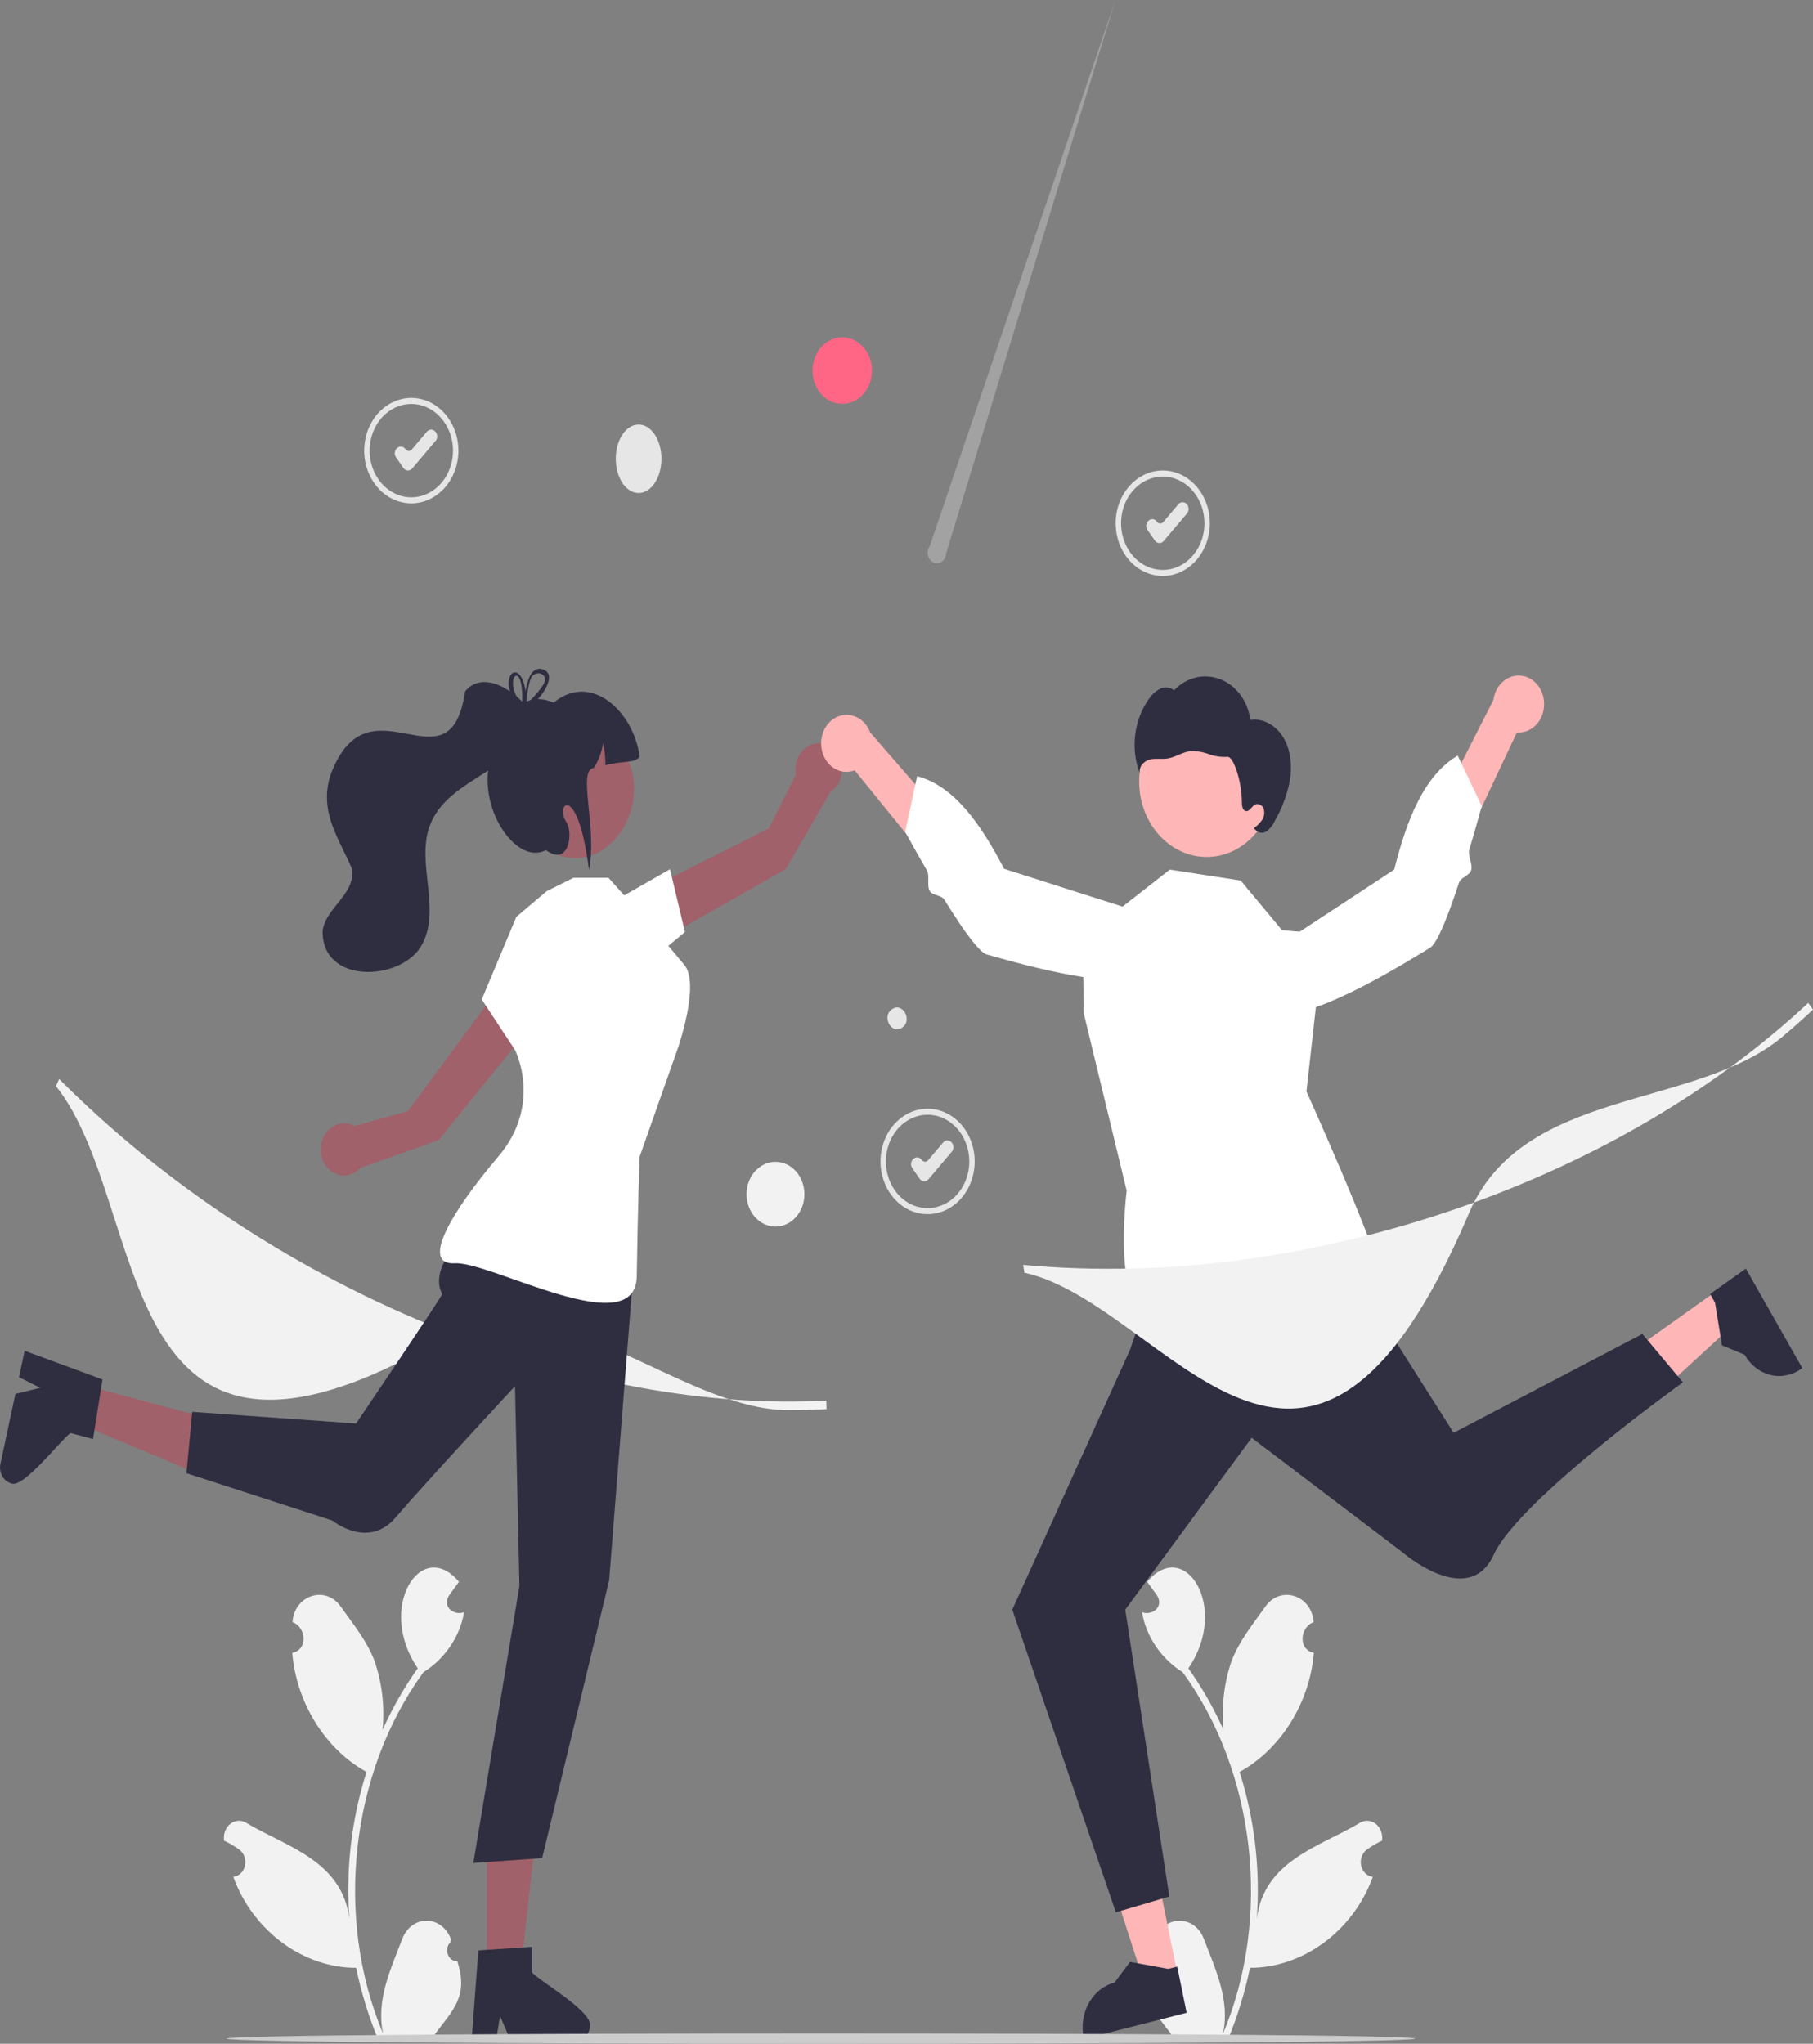 <svg width="181" height="204" viewBox="0 0 181 204" fill="none" xmlns="http://www.w3.org/2000/svg">
<rect x="0" y="0" width="181" height="204" fill="#808080" stroke="none"/>
<g clip-path="url(#clip0_101_4715)">
<path d="M45.658 195.761C45.459 195.771 45.261 195.712 45.092 195.593C44.923 195.473 44.791 195.298 44.714 195.092C44.637 194.885 44.618 194.658 44.661 194.439C44.703 194.22 44.805 194.022 44.952 193.87C44.976 193.761 44.994 193.682 45.019 193.573C44.828 193.03 44.496 192.563 44.066 192.232C43.636 191.901 43.127 191.721 42.606 191.716C42.084 191.71 41.573 191.879 41.137 192.201C40.702 192.523 40.362 192.982 40.162 193.521C39.006 196.548 37.511 199.68 38.255 203.014C33.341 191.364 35.012 176.874 42.273 166.911C44.28 165.675 45.907 163.477 46.33 160.925C45.337 161.302 44.099 160.398 44.845 159.228C45.169 158.78 45.496 158.336 45.82 157.889C42.047 153.393 37.551 160.459 41.704 166.526C40.345 168.432 39.169 170.491 38.193 172.671C38.418 170.357 38.149 168.016 37.408 165.84C36.657 163.813 35.249 162.106 34.009 160.353C32.502 158.218 29.399 159.203 29.196 161.913C30.587 162.424 30.768 164.673 29.177 164.98C29.594 170.021 32.538 174.654 36.592 176.865C35.095 181.565 34.51 186.569 34.877 191.541C34.161 185.73 28.585 184.319 24.687 182.009C24.439 181.831 24.15 181.738 23.856 181.741C23.561 181.743 23.273 181.842 23.028 182.024C22.782 182.207 22.59 182.465 22.473 182.768C22.357 183.071 22.322 183.405 22.372 183.73C22.91 183.975 23.425 184.278 23.909 184.637C24.136 184.808 24.31 185.053 24.408 185.339C24.505 185.624 24.521 185.937 24.454 186.233C24.387 186.53 24.239 186.796 24.031 186.994C23.823 187.193 23.566 187.315 23.293 187.344C25.258 192.784 30.337 196.436 35.554 196.416C36.056 198.853 36.782 201.226 37.722 203.495H45.464C45.492 203.399 45.517 203.299 45.542 203.203C44.825 203.253 44.106 203.205 43.4 203.06C45.296 200.549 46.762 199.267 45.659 195.761L45.658 195.761Z" fill="#F2F2F2"/>
<path d="M114.686 195.761C114.886 195.771 115.084 195.712 115.253 195.593C115.422 195.473 115.554 195.298 115.631 195.092C115.708 194.885 115.727 194.658 115.684 194.439C115.642 194.22 115.54 194.022 115.393 193.87C115.369 193.761 115.351 193.682 115.326 193.573C115.517 193.03 115.849 192.563 116.279 192.232C116.709 191.901 117.217 191.721 117.739 191.716C118.261 191.71 118.772 191.879 119.208 192.201C119.643 192.523 119.983 192.982 120.183 193.521C121.339 196.548 122.834 199.68 122.09 203.014C127.004 191.364 125.333 176.874 118.072 166.911C116.065 165.675 114.438 163.477 114.015 160.925C115.008 161.302 116.246 160.398 115.5 159.228C115.176 158.78 114.849 158.336 114.525 157.889C118.298 153.393 122.794 160.459 118.641 166.526C120 168.432 121.176 170.491 122.152 172.671C121.927 170.357 122.196 168.016 122.937 165.84C123.688 163.813 125.096 162.106 126.336 160.353C127.843 158.218 130.946 159.203 131.149 161.913C129.758 162.424 129.577 164.673 131.168 164.98C130.751 170.021 127.807 174.654 123.753 176.865C125.25 181.565 125.835 186.569 125.468 191.541C126.184 185.73 131.76 184.319 135.658 182.009C135.906 181.831 136.195 181.738 136.489 181.741C136.784 181.743 137.072 181.842 137.317 182.024C137.563 182.207 137.755 182.465 137.872 182.768C137.988 183.071 138.023 183.405 137.973 183.73C137.435 183.975 136.92 184.278 136.436 184.637C136.209 184.808 136.035 185.053 135.937 185.339C135.84 185.624 135.824 185.937 135.891 186.233C135.958 186.53 136.106 186.796 136.314 186.994C136.522 187.193 136.779 187.315 137.052 187.344C135.087 192.784 130.008 196.436 124.791 196.416C124.289 198.853 123.563 201.226 122.623 203.495H114.881C114.853 203.399 114.828 203.299 114.803 203.203C115.519 203.253 116.239 203.205 116.945 203.06C115.049 200.549 113.583 199.267 114.686 195.761L114.686 195.761Z" fill="#F2F2F2"/>
<path d="M117.558 197.047L114.223 197.896L109.71 183.911L114.631 182.658L117.558 197.047Z" fill="#FFB6B6"/>
<path d="M118.467 200.909L108.213 203.519L108.183 203.374C107.942 202.19 108.132 200.947 108.71 199.919C109.288 198.891 110.207 198.162 111.266 197.893L111.266 197.893L112.816 195.826L116.634 196.526L117.529 196.299L118.467 200.909Z" fill="#2F2E41"/>
<path d="M171.348 128.879L173.181 132.108L162.919 141.556L160.213 136.79L171.348 128.879Z" fill="#FFB6B6"/>
<path d="M174.295 126.625L179.933 136.556L179.82 136.636C178.904 137.287 177.794 137.504 176.735 137.24C175.675 136.975 174.753 136.251 174.171 135.226L174.171 135.225L171.911 134.285L171.22 130.027L170.728 129.16L174.295 126.625Z" fill="#2F2E41"/>
<path d="M65.057 94.349L64.233 89.009L76.754 82.683L79.458 77.327C79.371 76.857 79.401 76.37 79.546 75.918C79.691 75.466 79.945 75.068 80.28 74.767C80.614 74.467 81.016 74.275 81.442 74.214C81.868 74.153 82.3 74.225 82.691 74.422C83.083 74.619 83.418 74.933 83.66 75.329C83.902 75.726 84.041 76.189 84.062 76.669C84.083 77.148 83.986 77.625 83.78 78.046C83.574 78.468 83.268 78.817 82.896 79.056L78.448 86.749L65.057 94.349Z" fill="#A0616A"/>
<path d="M61.251 89.984L66.889 86.762L68.382 93.032L64.466 96.28L61.251 89.984Z" fill="white"/>
<path d="M48.599 196.562L52.008 196.561L53.63 181.85L48.598 181.85L48.599 196.562Z" fill="#A0616A"/>
<path d="M53.142 196.904V194.318L52.246 194.38L48.598 194.621L47.753 194.679L47.108 203.339L47.073 203.804H49.494L49.572 203.343L49.923 201.247L50.831 203.343L51.03 203.804H57.448C57.83 203.801 58.196 203.63 58.465 203.327C58.735 203.025 58.887 202.616 58.889 202.188C59.16 200.773 53.823 197.713 53.142 196.904Z" fill="#2F2E41"/>
<path d="M8.129 138.176L7.334 141.885L19.744 147.08L20.916 141.605L8.129 138.176Z" fill="#A0616A"/>
<path d="M7.041 143.04L9.289 143.643L9.444 142.653L10.085 138.628L10.231 137.695L2.854 134.974L2.459 134.828L1.894 137.462L2.277 137.654L4.017 138.525L1.983 139.024L1.536 139.133L0.04 146.115C-0.047 146.531 0.017 146.969 0.217 147.333C0.417 147.697 0.737 147.958 1.108 148.059C2.275 148.684 6.179 143.591 7.041 143.04Z" fill="#2F2E41"/>
<path d="M53.87 101.348L49.482 99.053L40.731 110.901L35.4 112.409C35.018 112.191 34.589 112.095 34.162 112.133C33.734 112.17 33.324 112.339 32.976 112.621C32.629 112.903 32.358 113.287 32.194 113.73C32.029 114.174 31.977 114.659 32.044 115.134C32.111 115.608 32.293 116.052 32.571 116.418C32.849 116.783 33.212 117.055 33.62 117.204C34.028 117.353 34.465 117.374 34.882 117.262C35.3 117.151 35.682 116.913 35.986 116.574L43.791 113.799L53.87 101.348Z" fill="#A0616A"/>
<path d="M116.084 57.488C115.154 57.488 114.244 57.179 113.471 56.601C112.698 56.023 112.095 55.201 111.739 54.24C111.383 53.279 111.29 52.221 111.471 51.2C111.653 50.179 112.101 49.242 112.758 48.506C113.416 47.77 114.254 47.269 115.166 47.066C116.079 46.863 117.024 46.967 117.884 47.365C118.743 47.764 119.478 48.438 119.994 49.303C120.511 50.169 120.787 51.186 120.787 52.226C120.786 53.621 120.29 54.959 119.408 55.945C118.526 56.932 117.331 57.486 116.084 57.488ZM116.084 47.569C115.261 47.569 114.456 47.842 113.771 48.354C113.086 48.865 112.553 49.593 112.238 50.444C111.922 51.295 111.84 52.232 112.001 53.135C112.161 54.039 112.558 54.869 113.14 55.52C113.722 56.171 114.464 56.615 115.272 56.795C116.079 56.974 116.916 56.882 117.677 56.53C118.438 56.177 119.088 55.58 119.546 54.814C120.003 54.048 120.247 53.148 120.247 52.226C120.246 50.992 119.807 49.808 119.027 48.934C118.246 48.061 117.188 47.57 116.084 47.569Z" fill="#E6E6E6"/>
<path d="M115.752 54.207C115.742 54.207 115.733 54.207 115.724 54.207C115.64 54.202 115.558 54.177 115.484 54.134C115.41 54.091 115.345 54.031 115.294 53.957L114.553 52.891C114.506 52.824 114.472 52.747 114.451 52.665C114.431 52.583 114.426 52.497 114.435 52.412C114.445 52.328 114.469 52.246 114.506 52.172C114.544 52.098 114.594 52.033 114.655 51.98L114.681 51.957C114.741 51.905 114.81 51.866 114.884 51.844C114.957 51.821 115.034 51.815 115.109 51.825C115.185 51.836 115.258 51.863 115.324 51.905C115.391 51.947 115.449 52.004 115.495 52.071C115.533 52.125 115.58 52.169 115.634 52.2C115.688 52.232 115.748 52.25 115.809 52.253C115.869 52.256 115.93 52.245 115.987 52.219C116.043 52.194 116.094 52.155 116.136 52.106L117.64 50.329C117.746 50.205 117.892 50.132 118.046 50.127C118.2 50.123 118.349 50.186 118.46 50.304L118.485 50.331C118.54 50.389 118.585 50.459 118.616 50.537C118.647 50.615 118.664 50.699 118.666 50.784C118.668 50.87 118.655 50.954 118.628 51.034C118.601 51.114 118.56 51.186 118.507 51.248L116.173 54.005C116.119 54.069 116.053 54.12 115.981 54.155C115.909 54.19 115.831 54.207 115.752 54.207Z" fill="#E6E6E6"/>
<path d="M92.605 121.191C91.675 121.191 90.766 120.883 89.993 120.304C89.219 119.726 88.616 118.904 88.26 117.943C87.904 116.982 87.811 115.924 87.993 114.903C88.174 113.882 88.622 112.945 89.28 112.209C89.938 111.473 90.776 110.972 91.688 110.769C92.6 110.566 93.546 110.67 94.405 111.068C95.265 111.467 95.999 112.141 96.516 113.006C97.033 113.872 97.308 114.889 97.308 115.93C97.307 117.325 96.811 118.662 95.93 119.648C95.048 120.635 93.852 121.19 92.605 121.191ZM92.605 111.272C91.782 111.272 90.977 111.545 90.292 112.057C89.608 112.569 89.074 113.296 88.759 114.147C88.444 114.998 88.361 115.935 88.522 116.838C88.683 117.742 89.079 118.572 89.662 119.223C90.244 119.874 90.986 120.318 91.793 120.498C92.601 120.678 93.438 120.585 94.199 120.233C94.959 119.88 95.61 119.283 96.067 118.517C96.525 117.751 96.769 116.851 96.769 115.93C96.767 114.695 96.329 113.511 95.548 112.638C94.767 111.764 93.709 111.273 92.605 111.272Z" fill="#E6E6E6"/>
<path d="M92.273 117.911C92.264 117.911 92.254 117.91 92.245 117.91C92.162 117.905 92.08 117.881 92.006 117.837C91.931 117.794 91.867 117.734 91.815 117.66L91.074 116.594C91.028 116.527 90.993 116.45 90.973 116.368C90.953 116.286 90.947 116.2 90.957 116.115C90.966 116.031 90.99 115.949 91.028 115.875C91.066 115.801 91.116 115.736 91.176 115.684L91.203 115.66C91.263 115.608 91.332 115.569 91.405 115.547C91.479 115.524 91.555 115.518 91.631 115.529C91.707 115.539 91.779 115.566 91.846 115.608C91.912 115.651 91.97 115.707 92.017 115.774C92.054 115.828 92.102 115.872 92.156 115.903C92.21 115.935 92.269 115.953 92.33 115.956C92.391 115.959 92.452 115.948 92.508 115.923C92.565 115.897 92.616 115.859 92.658 115.809L94.162 114.032C94.268 113.908 94.413 113.835 94.567 113.83C94.721 113.826 94.87 113.889 94.982 114.008L95.007 114.034C95.062 114.092 95.106 114.163 95.137 114.24C95.168 114.318 95.186 114.402 95.188 114.487C95.19 114.573 95.177 114.657 95.149 114.737C95.122 114.817 95.081 114.889 95.029 114.951L92.694 117.708C92.64 117.772 92.575 117.823 92.502 117.858C92.43 117.893 92.352 117.911 92.273 117.911Z" fill="#E6E6E6"/>
<path d="M41.062 50.242C40.131 50.242 39.222 49.933 38.449 49.355C37.675 48.777 37.072 47.955 36.716 46.994C36.36 46.032 36.267 44.974 36.449 43.954C36.63 42.933 37.078 41.996 37.736 41.26C38.394 40.524 39.232 40.023 40.144 39.82C41.056 39.617 42.002 39.721 42.861 40.119C43.721 40.517 44.455 41.192 44.972 42.057C45.489 42.922 45.765 43.94 45.765 44.98C45.763 46.375 45.267 47.713 44.386 48.699C43.504 49.685 42.308 50.24 41.062 50.242ZM41.062 40.323C40.238 40.323 39.433 40.596 38.748 41.108C38.064 41.619 37.53 42.347 37.215 43.198C36.9 44.049 36.818 44.986 36.978 45.889C37.139 46.792 37.535 47.623 38.118 48.274C38.7 48.925 39.442 49.369 40.249 49.549C41.057 49.728 41.894 49.636 42.655 49.284C43.416 48.931 44.066 48.334 44.523 47.568C44.981 46.802 45.225 45.902 45.225 44.98C45.224 43.745 44.785 42.562 44.004 41.688C43.224 40.815 42.165 40.324 41.062 40.323Z" fill="#E6E6E6"/>
<path d="M40.73 46.963C40.721 46.963 40.712 46.963 40.702 46.962C40.619 46.958 40.537 46.933 40.463 46.89C40.389 46.847 40.324 46.786 40.272 46.713L39.532 45.647C39.485 45.58 39.45 45.503 39.43 45.421C39.41 45.339 39.404 45.253 39.414 45.168C39.423 45.084 39.447 45.002 39.485 44.928C39.523 44.854 39.573 44.789 39.633 44.736L39.66 44.713C39.72 44.661 39.789 44.622 39.862 44.599C39.936 44.577 40.012 44.571 40.088 44.581C40.164 44.592 40.237 44.619 40.303 44.661C40.369 44.703 40.427 44.76 40.474 44.827C40.511 44.881 40.559 44.925 40.613 44.956C40.667 44.988 40.726 45.005 40.787 45.009C40.848 45.012 40.909 45.001 40.965 44.975C41.022 44.95 41.073 44.911 41.115 44.862L42.619 43.085C42.725 42.96 42.871 42.888 43.024 42.883C43.178 42.878 43.327 42.942 43.439 43.06L43.464 43.087C43.519 43.145 43.563 43.215 43.594 43.293C43.626 43.371 43.642 43.455 43.645 43.54C43.647 43.625 43.634 43.71 43.606 43.79C43.579 43.869 43.538 43.942 43.486 44.004L41.151 46.761C41.097 46.825 41.032 46.876 40.96 46.91C40.887 46.945 40.809 46.963 40.73 46.963Z" fill="#E6E6E6"/>
<path d="M78.714 140.754C67.809 140.754 55.275 127.215 44.186 133.648C10.611 153.125 15.233 120.533 5.587 108.412L5.904 107.701C16.547 118.378 29.835 127.064 44.332 132.821C57.432 138.025 70.631 140.436 82.496 139.799L82.517 140.653C81.264 140.721 79.996 140.755 78.714 140.754Z" fill="#F2F2F2"/>
<path d="M63.754 49.213C65.013 49.213 66.034 47.682 66.034 45.793C66.034 43.904 65.013 42.373 63.754 42.373C62.495 42.373 61.475 43.904 61.475 45.793C61.475 47.682 62.495 49.213 63.754 49.213Z" fill="#E6E6E6"/>
<path d="M90.084 102.562C89.042 103.339 87.975 101.49 89.037 100.747C90.079 99.971 91.146 101.82 90.084 102.562Z" fill="#E6E6E6"/>
<path d="M84.086 40.314C85.725 40.314 87.054 38.827 87.054 36.993C87.054 35.159 85.725 33.672 84.086 33.672C82.446 33.672 81.117 35.159 81.117 36.993C81.117 38.827 82.446 40.314 84.086 40.314Z" fill="#FF6584"/>
<path opacity="0.3" d="M94.468 55.192L111.359 0L92.811 54.531C92.72 54.66 92.657 54.812 92.628 54.974C92.599 55.136 92.606 55.304 92.646 55.463C92.687 55.621 92.761 55.767 92.862 55.888C92.963 56.008 93.088 56.1 93.227 56.155C93.366 56.211 93.515 56.228 93.662 56.206C93.808 56.185 93.948 56.124 94.069 56.03C94.19 55.936 94.29 55.811 94.359 55.665C94.428 55.519 94.466 55.357 94.468 55.192H94.468Z" fill="#F0F0F0"/>
<path d="M77.418 122.431C79.013 122.431 80.307 120.984 80.307 119.2C80.307 117.415 79.013 115.969 77.418 115.969C75.823 115.969 74.53 117.415 74.53 119.2C74.53 120.984 75.823 122.431 77.418 122.431Z" fill="#F2F2F2"/>
<path d="M49.446 120.432C49.446 120.432 42.246 125.677 44.15 129.162C44.215 129.282 35.549 142.087 35.549 142.087L19.19 140.925L18.613 147.051L33.178 151.77C33.178 151.77 36.741 154.699 39.493 151.472C42.246 148.246 51.414 138.365 51.414 138.365L51.856 158.314L47.254 185.957L54.126 185.47L60.815 157.737L63.284 126.322L49.446 120.432Z" fill="#2F2E41"/>
<path d="M54.575 88.952L51.547 91.519L48.096 99.759L51.414 104.801C51.414 104.801 54.206 110.213 49.738 115.455C45.27 120.696 41.839 126.294 45.415 126.094C48.991 125.894 63.475 134.136 63.571 127.384C63.666 120.632 63.859 115.455 63.859 115.455L67.656 104.679C67.656 104.679 69.919 98.251 68.33 96.327C66.742 94.403 64.615 91.944 64.615 91.944L60.747 87.617H57.255L54.575 88.952Z" fill="white"/>
<path d="M60.227 73.12C67.019 77.444 61.443 88.854 54.524 84.791C47.731 80.467 53.308 69.057 60.227 73.12Z" fill="#A0616A"/>
<path d="M63.859 75.519C63.383 76.211 62.389 75.886 60.441 76.38C60.445 75.642 60.369 74.906 60.214 74.188C60.069 75.077 59.752 75.919 59.284 76.656C57.593 76.865 59.666 82.612 58.8 86.837C57.685 77.923 55.339 80.259 56.524 82.027C57.282 83.159 56.777 86.554 54.5 84.856C50.744 86.853 45.395 76.933 51.324 72.281C51.218 69.766 53.719 69.369 55.259 70.142C58.997 67.027 63.267 71.019 63.859 75.519Z" fill="#2F2E41"/>
<path d="M46.431 69.014C44.918 79.416 36.813 67.101 33.001 77.338C31.803 81.045 33.859 83.697 35.16 86.774C35.456 89.302 32.516 90.585 32.208 92.913C32.122 98.25 39.818 97.923 41.969 94.556C44.18 91.032 41.54 86.303 42.869 82.52C44.736 77.267 52.331 77.228 52.993 71.118C51.711 69.076 48.266 66.738 46.431 69.014Z" fill="#2F2E41"/>
<path d="M52.556 70.03C52.507 70.053 52.457 70.076 52.413 70.103H52.41C52.369 70.126 52.327 70.149 52.286 70.175C52.28 70.178 52.278 70.181 52.273 70.184C52.218 70.126 52.163 70.067 52.106 70.009C52.091 70.104 52.095 70.201 52.116 70.295L52.124 70.33C52.176 70.391 52.231 70.449 52.288 70.51C52.34 70.467 52.39 70.42 52.442 70.376C52.473 70.347 52.504 70.318 52.538 70.289C52.543 70.213 52.551 70.126 52.559 70.03L52.556 70.03ZM54.124 66.79C52.962 66.493 52.588 68.192 52.476 69.01C52.054 66.039 50.299 66.974 50.906 69.001C51.099 69.602 51.403 70.15 51.799 70.609C51.853 70.679 51.913 70.749 51.976 70.819C51.905 71.227 52.26 71.122 52.739 70.746C53.092 70.465 53.42 70.144 53.715 69.788C54.671 68.666 55.415 67.166 54.124 66.79ZM54.16 68.462C53.802 68.979 53.4 69.456 52.96 69.887C52.822 70.027 52.681 70.161 52.538 70.289C52.535 70.315 52.535 70.338 52.533 70.359C52.523 70.387 52.511 70.414 52.496 70.44C52.351 70.735 52.187 70.574 52.124 70.33C52.119 70.321 52.111 70.312 52.106 70.303C51.898 70.063 51.717 69.795 51.567 69.505C50.492 67.42 52.223 66.001 52.137 69.896C52.121 69.931 52.111 69.97 52.106 70.009C52.091 70.104 52.095 70.201 52.116 70.295L52.124 70.33C52.176 70.391 52.231 70.449 52.288 70.51C52.34 70.467 52.39 70.42 52.442 70.376C52.473 70.347 52.504 70.318 52.538 70.289C52.543 70.213 52.551 70.126 52.559 70.03V70.027C52.627 69.246 52.812 67.842 53.153 67.46C53.903 66.817 54.874 67.513 54.16 68.462ZM52.556 70.03C52.507 70.053 52.457 70.076 52.413 70.103H52.41C52.369 70.126 52.327 70.149 52.286 70.175C52.28 70.178 52.278 70.181 52.273 70.184C52.218 70.126 52.163 70.067 52.106 70.009C52.091 70.104 52.095 70.201 52.116 70.295L52.124 70.33C52.176 70.391 52.231 70.449 52.288 70.51C52.34 70.467 52.39 70.42 52.442 70.376C52.473 70.347 52.504 70.318 52.538 70.289C52.543 70.213 52.551 70.126 52.559 70.03L52.556 70.03Z" fill="#2F2E41"/>
<path d="M115.338 127.381L112.83 134.7L101.062 160.67L111.402 190.881L116.739 189.305L112.34 160.67L124.96 143.516L139.947 154.888C139.947 154.888 146.594 160.693 149.122 155.19C151.651 149.686 168.013 137.981 168.013 137.981L163.965 133.15L145.123 143.015L132.119 122.537L115.338 127.381Z" fill="#2F2E41"/>
<path d="M127.997 92.857L123.867 87.893L116.783 86.803L108.104 93.601L108.191 101.125L112.482 118.856C112.482 118.856 110.847 131.595 115.412 131.467C119.977 131.339 122.466 128.793 124.325 129.311C126.184 129.83 134.088 132.036 134.589 129.725C135.09 127.414 137.752 129.069 137.635 126.883C137.518 124.697 130.428 108.942 130.428 108.942L132.191 93.184L127.997 92.857Z" fill="white"/>
<path d="M154.144 70.007C154.181 70.419 154.137 70.834 154.015 71.225C153.892 71.615 153.695 71.971 153.437 72.267C153.178 72.563 152.865 72.792 152.519 72.938C152.173 73.084 151.803 73.143 151.434 73.111L141.937 93.317L139.388 88.938L149.094 69.868C149.183 69.179 149.494 68.55 149.97 68.1C150.445 67.65 151.052 67.412 151.674 67.429C152.297 67.446 152.892 67.718 153.347 68.193C153.802 68.668 154.086 69.314 154.144 70.007Z" fill="#FFB6B6"/>
<path d="M124.248 96.614C124.248 96.614 123.871 100.208 127.488 101.098C131.104 101.988 141.124 95.582 142.767 94.604C143.281 94.297 143.979 92.796 144.696 90.878C145.017 90.016 145.342 89.071 145.656 88.112C145.838 87.558 146.708 87.406 146.879 86.856C147.049 86.309 146.521 85.363 146.675 84.847C147.406 82.399 147.925 80.457 147.925 80.457L145.528 75.42C142.175 77.403 140.456 81.77 139.191 86.802L124.248 96.614Z" fill="white"/>
<path d="M82.009 74.648C82.065 75.057 82.201 75.447 82.406 75.791C82.612 76.135 82.883 76.424 83.199 76.638C83.515 76.853 83.87 76.987 84.237 77.031C84.605 77.075 84.977 77.029 85.327 76.895L99.041 93.799L100.53 88.846L86.867 73.1C86.627 72.458 86.184 71.936 85.624 71.633C85.062 71.331 84.422 71.27 83.823 71.46C83.224 71.651 82.709 72.081 82.375 72.669C82.04 73.256 81.91 73.96 82.009 74.648Z" fill="#FFB6B6"/>
<path d="M116.905 92.036C116.905 92.036 118.074 95.41 114.771 97.284C111.469 99.159 100.335 95.762 98.525 95.275C97.959 95.123 96.947 93.864 95.825 92.207C95.321 91.464 94.794 90.64 94.276 89.799C93.976 89.313 93.1 89.41 92.811 88.925C92.524 88.443 92.824 87.379 92.559 86.923C91.303 84.758 90.367 83.023 90.367 83.023L91.561 77.475C95.251 78.456 97.892 82.203 100.242 86.721L116.905 92.036Z" fill="white"/>
<path d="M120.467 85.54C124.189 85.54 127.207 82.164 127.207 77.999C127.207 73.835 124.189 70.459 120.467 70.459C116.744 70.459 113.727 73.835 113.727 77.999C113.727 82.164 116.744 85.54 120.467 85.54Z" fill="#FFB6B6"/>
<path d="M128.161 73.681C127.452 72.454 126.121 71.636 124.831 71.866C124.711 70.945 124.368 70.079 123.838 69.361C123.308 68.644 122.613 68.102 121.827 67.796C121.042 67.49 120.196 67.431 119.382 67.626C118.569 67.82 117.819 68.261 117.214 68.899C117.015 68.742 116.783 68.646 116.541 68.619C116.298 68.592 116.054 68.635 115.831 68.744C115.387 68.97 115.001 69.317 114.708 69.753C113.968 70.786 113.492 72.023 113.331 73.335C113.169 74.646 113.329 75.981 113.792 77.199C113.635 76.558 114.209 75.955 114.789 75.811C115.37 75.667 115.978 75.803 116.567 75.71C117.321 75.59 117.999 75.1 118.754 74.99C119.394 74.943 120.037 75.036 120.646 75.262C121.255 75.488 121.897 75.585 122.538 75.546C123.173 75.462 123.992 78.157 123.981 80.055C123.979 80.415 124.045 80.877 124.36 80.953C124.747 81.047 124.971 80.45 125.339 80.287C125.509 80.233 125.691 80.254 125.847 80.347C126.003 80.439 126.121 80.596 126.175 80.784C126.222 80.975 126.227 81.176 126.19 81.37C126.153 81.563 126.075 81.744 125.963 81.897C125.737 82.201 125.468 82.462 125.167 82.67L125.319 82.811C125.463 82.981 125.655 83.09 125.863 83.119C126.071 83.148 126.282 83.095 126.458 82.969C126.806 82.706 127.088 82.347 127.277 81.927C127.988 80.697 128.496 79.335 128.777 77.904C129.015 76.467 128.869 74.908 128.161 73.681Z" fill="#2F2E41"/>
<path d="M178.023 103.422C169.329 110.788 152.031 108.461 146.663 121.079C130.409 159.284 116.504 130.181 102.274 127.034L102.143 126.254C116.389 127.575 131.669 125.524 146.333 120.322C159.584 115.621 171.407 108.627 180.522 100.105L181 100.772C180.037 101.673 179.045 102.556 178.023 103.422Z" fill="#F2F2F2"/>
<path d="M141.266 203.485C141.059 204.171 22.84 204.171 22.616 203.487C22.823 202.799 141.043 202.799 141.266 203.485Z" fill="#CCCCCC"/>
</g>
<defs>
<clipPath id="clip0_101_4715">
<rect width="181" height="204" fill="white"/>
</clipPath>
</defs>
</svg>
